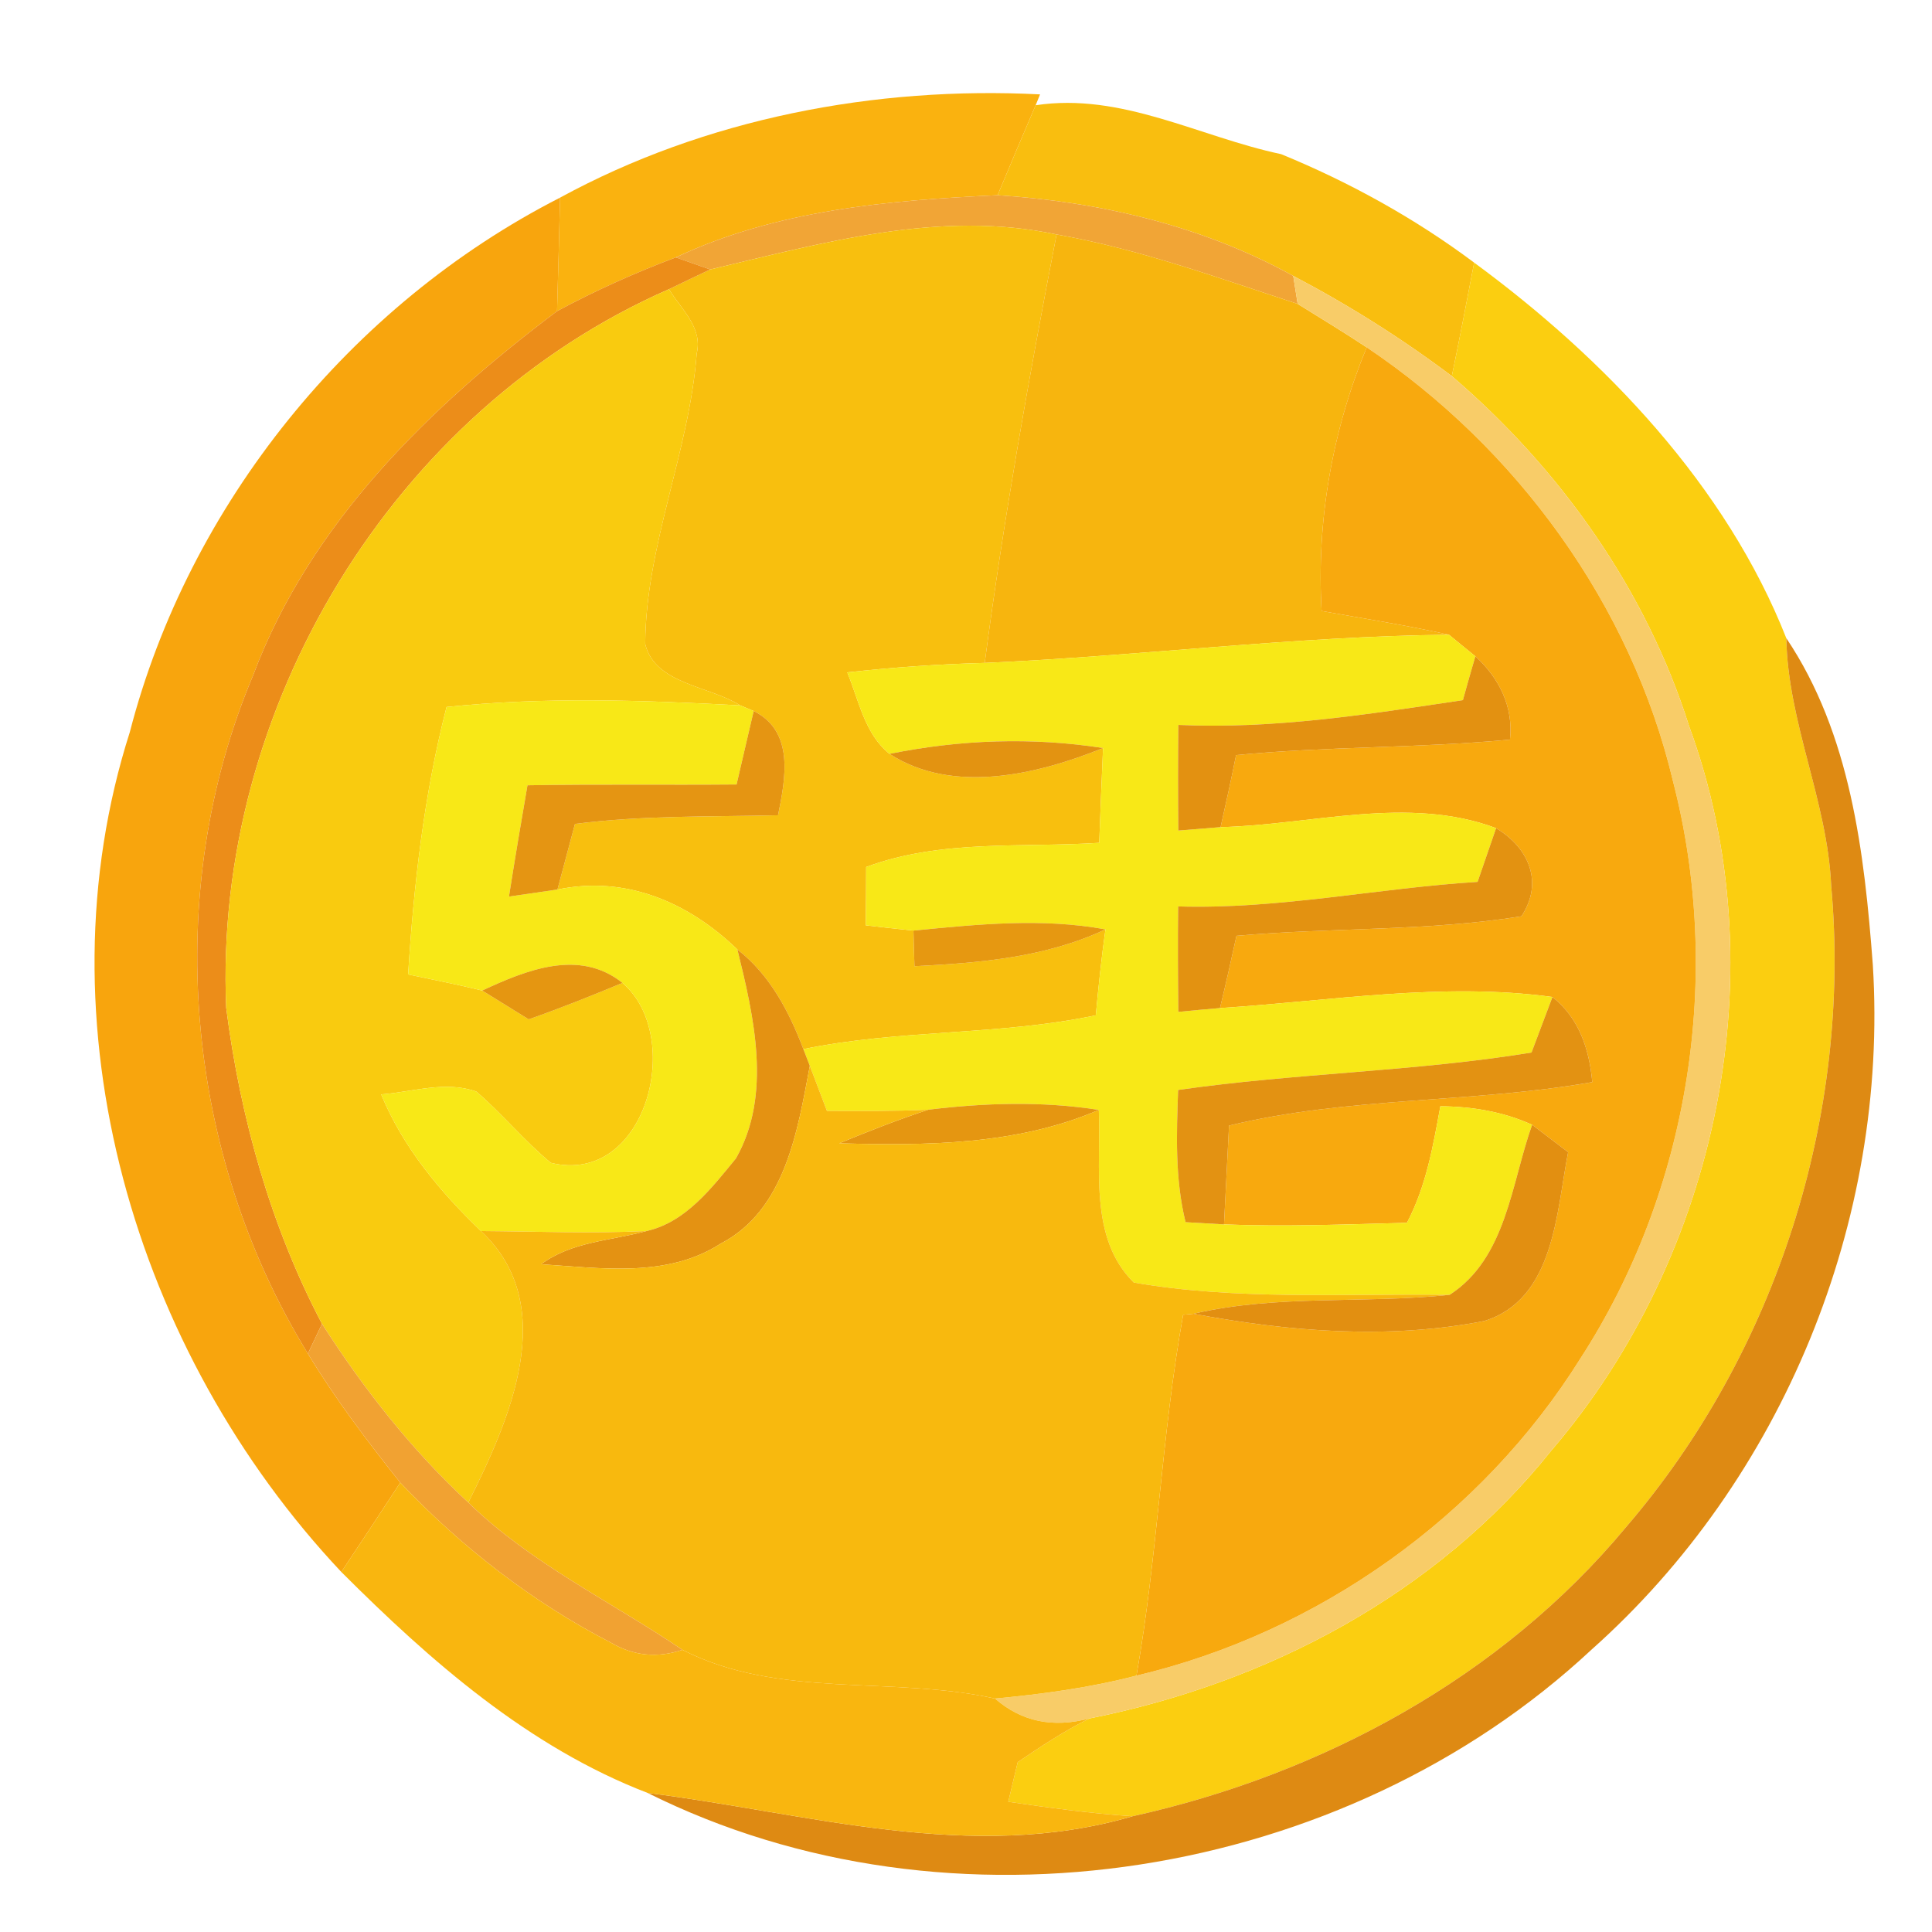 <?xml version="1.0" encoding="UTF-8" ?>
<!DOCTYPE svg PUBLIC "-//W3C//DTD SVG 1.1//EN" "http://www.w3.org/Graphics/SVG/1.1/DTD/svg11.dtd">
<svg width="96pt" height="96pt" viewBox="0 0 96 96" version="1.1" xmlns="http://www.w3.org/2000/svg">
<g id="#fab20fff">
<path fill="#fab20f" opacity="1.00" d=" M 27.83 9.82 C 35.04 5.89 43.48 4.27 51.68 4.69 L 51.46 5.23 C 50.82 6.72 50.19 8.21 49.57 9.70 C 44.13 9.95 38.57 10.44 33.58 12.79 C 31.56 13.55 29.58 14.44 27.68 15.46 C 27.73 13.58 27.79 11.70 27.83 9.82 Z" />
</g>
<g id="#f9be0fff">
<path fill="#f9be0f" opacity="1.00" d=" M 49.57 9.70 C 50.19 8.21 50.82 6.72 51.46 5.23 C 55.73 4.58 59.59 6.80 63.66 7.66 C 67.05 9.05 70.31 10.85 73.25 13.05 C 72.89 14.93 72.53 16.81 72.14 18.69 C 69.66 16.82 67.02 15.16 64.26 13.71 C 59.76 11.22 54.67 10.03 49.57 9.70 Z" />
</g>
<g id="#f8a50dff">
<path fill="#f8a50d" opacity="1.00" d=" M 6.45 36.38 C 9.37 25.08 17.41 15.14 27.83 9.82 C 27.79 11.70 27.73 13.58 27.68 15.46 C 21.36 20.21 15.41 25.99 12.58 33.55 C 8.02 44.35 9.17 57.30 15.30 67.26 C 16.66 69.51 18.25 71.61 19.89 73.67 C 18.92 75.15 17.95 76.63 16.96 78.11 C 6.69 67.20 1.83 50.84 6.45 36.38 Z" />
</g>
<g id="#f1a536ff">
<path fill="#f1a536" opacity="1.00" d=" M 33.58 12.79 C 38.57 10.44 44.13 9.95 49.57 9.70 C 54.67 10.03 59.76 11.22 64.26 13.71 L 64.48 15.10 C 60.53 13.81 56.60 12.37 52.50 11.65 C 46.69 10.41 40.91 12.07 35.29 13.39 C 34.86 13.24 34.01 12.94 33.58 12.79 Z" />
</g>
<g id="#f8bf0eff">
<path fill="#f8bf0e" opacity="1.00" d=" M 35.29 13.39 C 40.91 12.07 46.69 10.41 52.50 11.65 C 51.13 18.71 49.87 25.80 48.93 32.94 C 46.65 33.00 44.37 33.16 42.10 33.41 C 42.68 34.81 42.96 36.46 44.20 37.46 C 47.36 39.50 51.56 38.48 54.81 37.17 C 54.74 38.74 54.68 40.31 54.62 41.88 C 50.75 42.13 46.75 41.70 43.04 43.08 C 43.04 43.81 43.03 45.26 43.02 45.98 C 43.61 46.05 44.79 46.18 45.39 46.24 C 45.40 46.69 45.42 47.57 45.44 48.01 C 48.67 47.85 51.95 47.58 54.93 46.18 C 54.73 47.60 54.58 49.03 54.45 50.45 C 49.67 51.46 44.72 51.14 39.92 52.13 C 39.21 50.26 38.25 48.43 36.64 47.18 C 34.22 44.84 31.11 43.49 27.70 44.20 C 27.92 43.39 28.35 41.76 28.57 40.94 C 31.92 40.51 35.29 40.59 38.66 40.51 C 39.03 38.69 39.49 36.35 37.45 35.33 L 36.78 35.05 C 35.26 34.08 32.54 34.00 32.06 32.00 C 32.09 27.07 34.25 22.45 34.62 17.56 C 34.93 16.27 33.84 15.36 33.24 14.37 C 33.75 14.12 34.78 13.63 35.29 13.39 Z" />
</g>
<g id="#f7b50eff">
<path fill="#f7b50e" opacity="1.00" d=" M 52.50 11.65 C 56.60 12.37 60.53 13.81 64.48 15.10 C 65.62 15.81 66.78 16.51 67.91 17.26 C 66.20 21.40 65.41 25.88 65.67 30.36 C 67.78 30.74 69.90 31.07 72.00 31.54 C 64.29 31.62 56.62 32.60 48.93 32.94 C 49.87 25.80 51.13 18.71 52.50 11.65 Z" />
</g>
<g id="#ec8d19ff">
<path fill="#ec8d19" opacity="1.00" d=" M 27.68 15.46 C 29.58 14.44 31.56 13.55 33.58 12.79 C 34.01 12.94 34.86 13.24 35.29 13.39 C 34.78 13.63 33.75 14.12 33.24 14.37 C 19.51 20.39 10.60 35.20 11.24 50.08 C 11.94 55.52 13.44 60.91 16.00 65.78 C 15.82 66.15 15.48 66.89 15.30 67.26 C 9.17 57.30 8.02 44.35 12.58 33.55 C 15.41 25.99 21.36 20.21 27.68 15.46 Z" />
</g>
<g id="#fbce10ff">
<path fill="#fbce10" opacity="1.00" d=" M 73.25 13.05 C 79.77 17.84 85.78 24.15 88.76 31.71 C 88.84 35.93 90.80 39.80 90.99 44.00 C 92.02 55.41 88.27 67.19 80.79 75.89 C 74.59 83.35 65.67 88.17 56.27 90.25 C 54.21 90.11 52.15 89.83 50.10 89.53 C 50.22 89.04 50.45 88.05 50.57 87.56 C 51.72 86.78 52.88 86.01 54.13 85.39 C 62.99 83.63 71.40 79.20 77.09 72.07 C 85.40 62.38 88.36 48.14 83.93 36.08 C 81.79 29.30 77.52 23.29 72.14 18.69 C 72.53 16.81 72.89 14.93 73.25 13.05 Z" />
</g>
<g id="#f8cc68ff">
<path fill="#f8cc68" opacity="1.00" d=" M 64.26 13.71 C 67.02 15.16 69.66 16.82 72.14 18.69 C 77.52 23.29 81.79 29.30 83.93 36.08 C 88.36 48.14 85.40 62.38 77.09 72.07 C 71.40 79.20 62.99 83.63 54.13 85.39 C 52.32 85.87 50.76 85.55 49.44 84.40 C 51.80 84.18 54.17 83.86 56.47 83.26 C 65.49 81.13 73.62 75.36 78.53 67.50 C 83.95 59.14 85.63 48.46 83.13 38.82 C 81.05 30.05 75.36 22.26 67.91 17.26 C 66.78 16.51 65.62 15.81 64.48 15.10 L 64.26 13.71 Z" />
</g>
<g id="#f9cb0fff">
<path fill="#f9cb0f" opacity="1.00" d=" M 11.24 50.08 C 10.60 35.20 19.51 20.39 33.24 14.37 C 33.84 15.36 34.93 16.27 34.62 17.56 C 34.25 22.45 32.09 27.07 32.06 32.00 C 32.54 34.00 35.26 34.08 36.78 35.05 C 31.92 34.79 27.03 34.62 22.19 35.13 C 21.07 39.48 20.56 43.95 20.28 48.42 C 21.51 48.68 22.74 48.92 23.96 49.22 C 24.54 49.58 25.69 50.29 26.27 50.65 C 27.84 50.10 29.39 49.48 30.93 48.84 C 34.03 51.49 32.12 58.94 27.37 57.78 C 26.05 56.69 24.97 55.36 23.67 54.24 C 22.14 53.69 20.50 54.26 18.94 54.38 C 20.03 57.02 21.86 59.21 23.90 61.17 C 27.88 64.89 25.29 70.61 23.27 74.66 C 20.45 72.05 18.07 69.01 16.00 65.78 C 13.44 60.91 11.94 55.52 11.24 50.08 Z" />
</g>
<g id="#f8a90eff">
<path fill="#f8a90e" opacity="1.00" d=" M 65.67 30.36 C 65.41 25.88 66.20 21.40 67.91 17.26 C 75.36 22.26 81.05 30.05 83.13 38.82 C 85.63 48.46 83.95 59.14 78.53 67.50 C 73.62 75.36 65.49 81.13 56.47 83.26 C 57.52 77.33 57.72 71.27 58.79 65.33 C 58.92 65.32 59.17 65.29 59.30 65.28 C 64.04 66.17 68.98 66.57 73.75 65.64 C 77.24 64.56 77.33 60.25 77.92 57.25 C 77.47 56.91 76.58 56.23 76.13 55.89 C 74.70 55.24 73.14 54.98 71.57 54.97 C 71.21 56.95 70.86 58.96 69.91 60.76 C 66.88 60.84 63.85 60.96 60.82 60.84 C 60.90 59.20 60.99 57.56 61.07 55.93 C 66.98 54.49 73.14 54.82 79.12 53.77 C 78.97 52.14 78.47 50.59 77.14 49.54 C 71.68 48.79 66.10 49.74 60.62 50.09 C 60.91 48.89 61.18 47.70 61.44 46.50 C 66.16 46.08 70.91 46.28 75.60 45.53 C 76.71 43.84 75.97 42.13 74.34 41.15 C 69.96 39.51 65.17 40.99 60.65 41.10 C 60.92 39.91 61.18 38.72 61.42 37.52 C 65.95 37.08 70.50 37.18 75.03 36.75 C 75.21 35.12 74.49 33.69 73.31 32.61 C 72.98 32.34 72.32 31.81 72.00 31.54 C 69.90 31.07 67.78 30.74 65.67 30.36 Z" />
</g>
<g id="#f8e817ff">
<path fill="#f8e817" opacity="1.00" d=" M 48.93 32.94 C 56.62 32.60 64.29 31.62 72.00 31.54 C 72.32 31.81 72.98 32.34 73.31 32.61 C 73.15 33.15 72.84 34.24 72.69 34.79 C 68.00 35.49 63.30 36.24 58.55 36.02 C 58.53 37.77 58.53 39.52 58.55 41.27 C 59.08 41.23 60.12 41.14 60.65 41.10 C 65.17 40.99 69.96 39.51 74.34 41.15 C 74.11 41.82 73.65 43.15 73.42 43.82 C 68.45 44.13 63.54 45.19 58.54 45.04 C 58.52 46.79 58.53 48.53 58.55 50.28 C 59.07 50.23 60.10 50.13 60.62 50.09 C 66.10 49.74 71.68 48.79 77.14 49.54 C 76.88 50.23 76.36 51.61 76.10 52.30 C 70.29 53.25 64.37 53.32 58.54 54.16 C 58.46 56.35 58.38 58.58 58.91 60.73 C 59.39 60.76 60.34 60.81 60.82 60.84 C 63.85 60.96 66.88 60.84 69.91 60.76 C 70.86 58.96 71.21 56.95 71.57 54.97 C 73.14 54.98 74.70 55.24 76.13 55.89 C 75.09 58.80 74.86 62.51 72.03 64.34 C 66.81 64.27 61.48 64.62 56.34 63.73 C 54.09 61.52 54.72 58.01 54.60 55.15 C 51.79 54.71 48.94 54.80 46.13 55.14 C 44.45 55.22 42.77 55.21 41.09 55.20 C 40.88 54.64 40.45 53.52 40.24 52.96 L 39.92 52.13 C 44.72 51.14 49.67 51.46 54.45 50.45 C 54.58 49.03 54.73 47.60 54.93 46.18 C 51.76 45.60 48.56 45.93 45.39 46.24 C 44.79 46.18 43.61 46.05 43.02 45.98 C 43.03 45.26 43.04 43.81 43.04 43.08 C 46.75 41.70 50.75 42.13 54.62 41.88 C 54.68 40.31 54.74 38.74 54.81 37.17 C 51.29 36.62 47.69 36.75 44.20 37.46 C 42.96 36.46 42.68 34.81 42.10 33.41 C 44.37 33.16 46.65 33.00 48.93 32.94 Z" />
<path fill="#f8e817" opacity="1.00" d=" M 22.19 35.13 C 27.03 34.62 31.92 34.79 36.78 35.05 L 37.45 35.33 C 37.24 36.24 36.81 38.06 36.60 38.98 C 33.13 39.01 29.67 38.96 26.21 39.02 C 25.89 40.86 25.58 42.71 25.29 44.55 C 25.89 44.46 27.09 44.29 27.70 44.20 C 31.11 43.49 34.22 44.84 36.64 47.18 C 37.46 50.51 38.37 54.39 36.57 57.56 C 35.37 59.02 34.07 60.74 32.12 61.17 C 29.38 61.30 26.64 61.19 23.90 61.17 C 21.86 59.21 20.03 57.02 18.94 54.38 C 20.50 54.26 22.14 53.69 23.67 54.24 C 24.97 55.36 26.05 56.69 27.37 57.78 C 32.12 58.94 34.03 51.49 30.93 48.84 C 28.78 47.12 26.13 48.21 23.96 49.22 C 22.74 48.92 21.51 48.68 20.28 48.42 C 20.56 43.95 21.07 39.48 22.19 35.13 Z" />
</g>
<g id="#e39111ff">
<path fill="#e39111" opacity="1.00" d=" M 73.31 32.61 C 74.49 33.69 75.21 35.12 75.03 36.75 C 70.50 37.18 65.95 37.08 61.42 37.52 C 61.18 38.72 60.92 39.91 60.65 41.10 C 60.12 41.14 59.08 41.23 58.55 41.27 C 58.53 39.52 58.53 37.77 58.55 36.02 C 63.30 36.24 68.00 35.49 72.69 34.79 C 72.84 34.24 73.15 33.15 73.31 32.61 Z" />
</g>
<g id="#de8a13fe">
<path fill="#de8a13" opacity="1.00" d=" M 88.76 31.71 C 91.96 36.47 92.64 42.38 93.06 47.95 C 93.85 60.66 88.59 73.51 79.07 81.98 C 66.79 93.43 47.23 96.60 32.18 89.09 C 40.15 90.09 48.25 92.60 56.27 90.25 C 65.67 88.17 74.59 83.35 80.79 75.89 C 88.27 67.19 92.02 55.41 90.99 44.00 C 90.80 39.80 88.84 35.93 88.76 31.71 Z" />
</g>
<g id="#e59512ff">
<path fill="#e59512" opacity="1.00" d=" M 37.45 35.33 C 39.49 36.35 39.03 38.69 38.66 40.51 C 35.29 40.59 31.92 40.51 28.57 40.94 C 28.35 41.76 27.92 43.39 27.70 44.20 C 27.09 44.29 25.89 44.46 25.29 44.55 C 25.58 42.71 25.89 40.86 26.21 39.02 C 29.67 38.96 33.13 39.01 36.60 38.98 C 36.81 38.06 37.24 36.24 37.45 35.33 Z" />
</g>
<g id="#e39311ff">
<path fill="#e39311" opacity="1.00" d=" M 44.20 37.46 C 47.69 36.75 51.29 36.62 54.81 37.17 C 51.56 38.48 47.36 39.50 44.20 37.46 Z" />
</g>
<g id="#e39211ff">
<path fill="#e39211" opacity="1.00" d=" M 74.34 41.15 C 75.97 42.13 76.71 43.84 75.60 45.53 C 70.91 46.28 66.16 46.08 61.44 46.50 C 61.18 47.70 60.91 48.89 60.62 50.09 C 60.10 50.13 59.07 50.23 58.55 50.28 C 58.53 48.53 58.52 46.79 58.54 45.04 C 63.54 45.19 68.45 44.13 73.42 43.82 C 73.65 43.15 74.11 41.82 74.34 41.15 Z" />
</g>
<g id="#e69811ff">
<path fill="#e69811" opacity="1.00" d=" M 45.39 46.24 C 48.56 45.93 51.76 45.60 54.93 46.18 C 51.95 47.58 48.67 47.85 45.44 48.01 C 45.42 47.57 45.40 46.69 45.39 46.24 Z" />
</g>
<g id="#e49212ff">
<path fill="#e49212" opacity="1.00" d=" M 36.64 47.18 C 38.25 48.43 39.21 50.26 39.92 52.13 L 40.24 52.96 C 39.63 56.18 39.03 60.13 35.80 61.80 C 33.15 63.51 29.86 63.01 26.89 62.82 C 28.40 61.69 30.37 61.65 32.12 61.17 C 34.07 60.74 35.37 59.02 36.57 57.56 C 38.37 54.39 37.46 50.51 36.64 47.18 Z" />
</g>
<g id="#e59611ff">
<path fill="#e59611" opacity="1.00" d=" M 23.96 49.22 C 26.13 48.21 28.78 47.12 30.93 48.84 C 29.39 49.48 27.84 50.10 26.27 50.65 C 25.69 50.29 24.54 49.58 23.96 49.22 Z" />
<path fill="#e59611" opacity="1.00" d=" M 46.13 55.14 C 48.94 54.80 51.79 54.71 54.60 55.15 C 50.54 56.90 46.04 56.93 41.70 56.81 C 43.16 56.21 44.63 55.63 46.13 55.14 Z" />
</g>
<g id="#e39212ff">
<path fill="#e39212" opacity="1.00" d=" M 77.14 49.54 C 78.47 50.59 78.97 52.14 79.12 53.77 C 73.14 54.82 66.98 54.49 61.07 55.93 C 60.99 57.56 60.90 59.20 60.82 60.84 C 60.34 60.81 59.39 60.76 58.91 60.73 C 58.38 58.58 58.46 56.35 58.54 54.16 C 64.37 53.32 70.29 53.25 76.10 52.30 C 76.36 51.61 76.88 50.23 77.14 49.54 Z" />
</g>
<g id="#f8b90eff">
<path fill="#f8b90e" opacity="1.00" d=" M 40.24 52.96 C 40.45 53.52 40.88 54.64 41.09 55.20 C 42.77 55.21 44.45 55.22 46.13 55.14 C 44.63 55.63 43.16 56.21 41.70 56.81 C 46.04 56.93 50.54 56.90 54.60 55.15 C 54.72 58.01 54.09 61.52 56.34 63.73 C 61.48 64.62 66.81 64.27 72.03 64.34 C 67.79 64.79 63.48 64.31 59.30 65.28 C 59.17 65.29 58.92 65.32 58.79 65.33 C 57.72 71.27 57.52 77.33 56.47 83.26 C 54.17 83.86 51.80 84.18 49.44 84.40 C 44.32 83.26 38.70 84.43 33.91 81.98 C 30.35 79.57 26.38 77.69 23.27 74.66 C 25.29 70.61 27.88 64.89 23.90 61.17 C 26.64 61.19 29.38 61.30 32.12 61.17 C 30.37 61.65 28.40 61.69 26.89 62.82 C 29.86 63.01 33.15 63.51 35.80 61.80 C 39.03 60.13 39.63 56.18 40.24 52.96 Z" />
</g>
<g id="#e28f11ff">
<path fill="#e28f11" opacity="1.00" d=" M 76.13 55.89 C 76.58 56.23 77.47 56.91 77.92 57.25 C 77.33 60.25 77.24 64.56 73.75 65.64 C 68.98 66.57 64.04 66.17 59.30 65.28 C 63.48 64.31 67.79 64.79 72.03 64.34 C 74.86 62.51 75.09 58.80 76.13 55.89 Z" />
</g>
<g id="#f1a232ff">
<path fill="#f1a232" opacity="1.00" d=" M 16.00 65.78 C 18.07 69.01 20.45 72.05 23.27 74.66 C 26.38 77.69 30.35 79.57 33.91 81.98 C 32.66 82.40 31.47 82.28 30.35 81.62 C 26.44 79.60 22.91 76.86 19.89 73.67 C 18.25 71.61 16.66 69.51 15.30 67.26 C 15.48 66.89 15.82 66.15 16.00 65.78 Z" />
</g>
<g id="#f9b60fff">
<path fill="#f9b60f" opacity="1.00" d=" M 16.96 78.11 C 17.95 76.63 18.92 75.15 19.89 73.67 C 22.91 76.86 26.44 79.60 30.35 81.62 C 31.47 82.28 32.66 82.40 33.91 81.98 C 38.70 84.43 44.32 83.26 49.44 84.40 C 50.76 85.55 52.32 85.87 54.13 85.39 C 52.88 86.01 51.72 86.78 50.57 87.56 C 50.45 88.05 50.22 89.04 50.10 89.53 C 52.15 89.83 54.21 90.11 56.27 90.25 C 48.25 92.60 40.15 90.09 32.18 89.09 C 26.27 86.82 21.39 82.54 16.96 78.11 Z" />
</g>
</svg>
